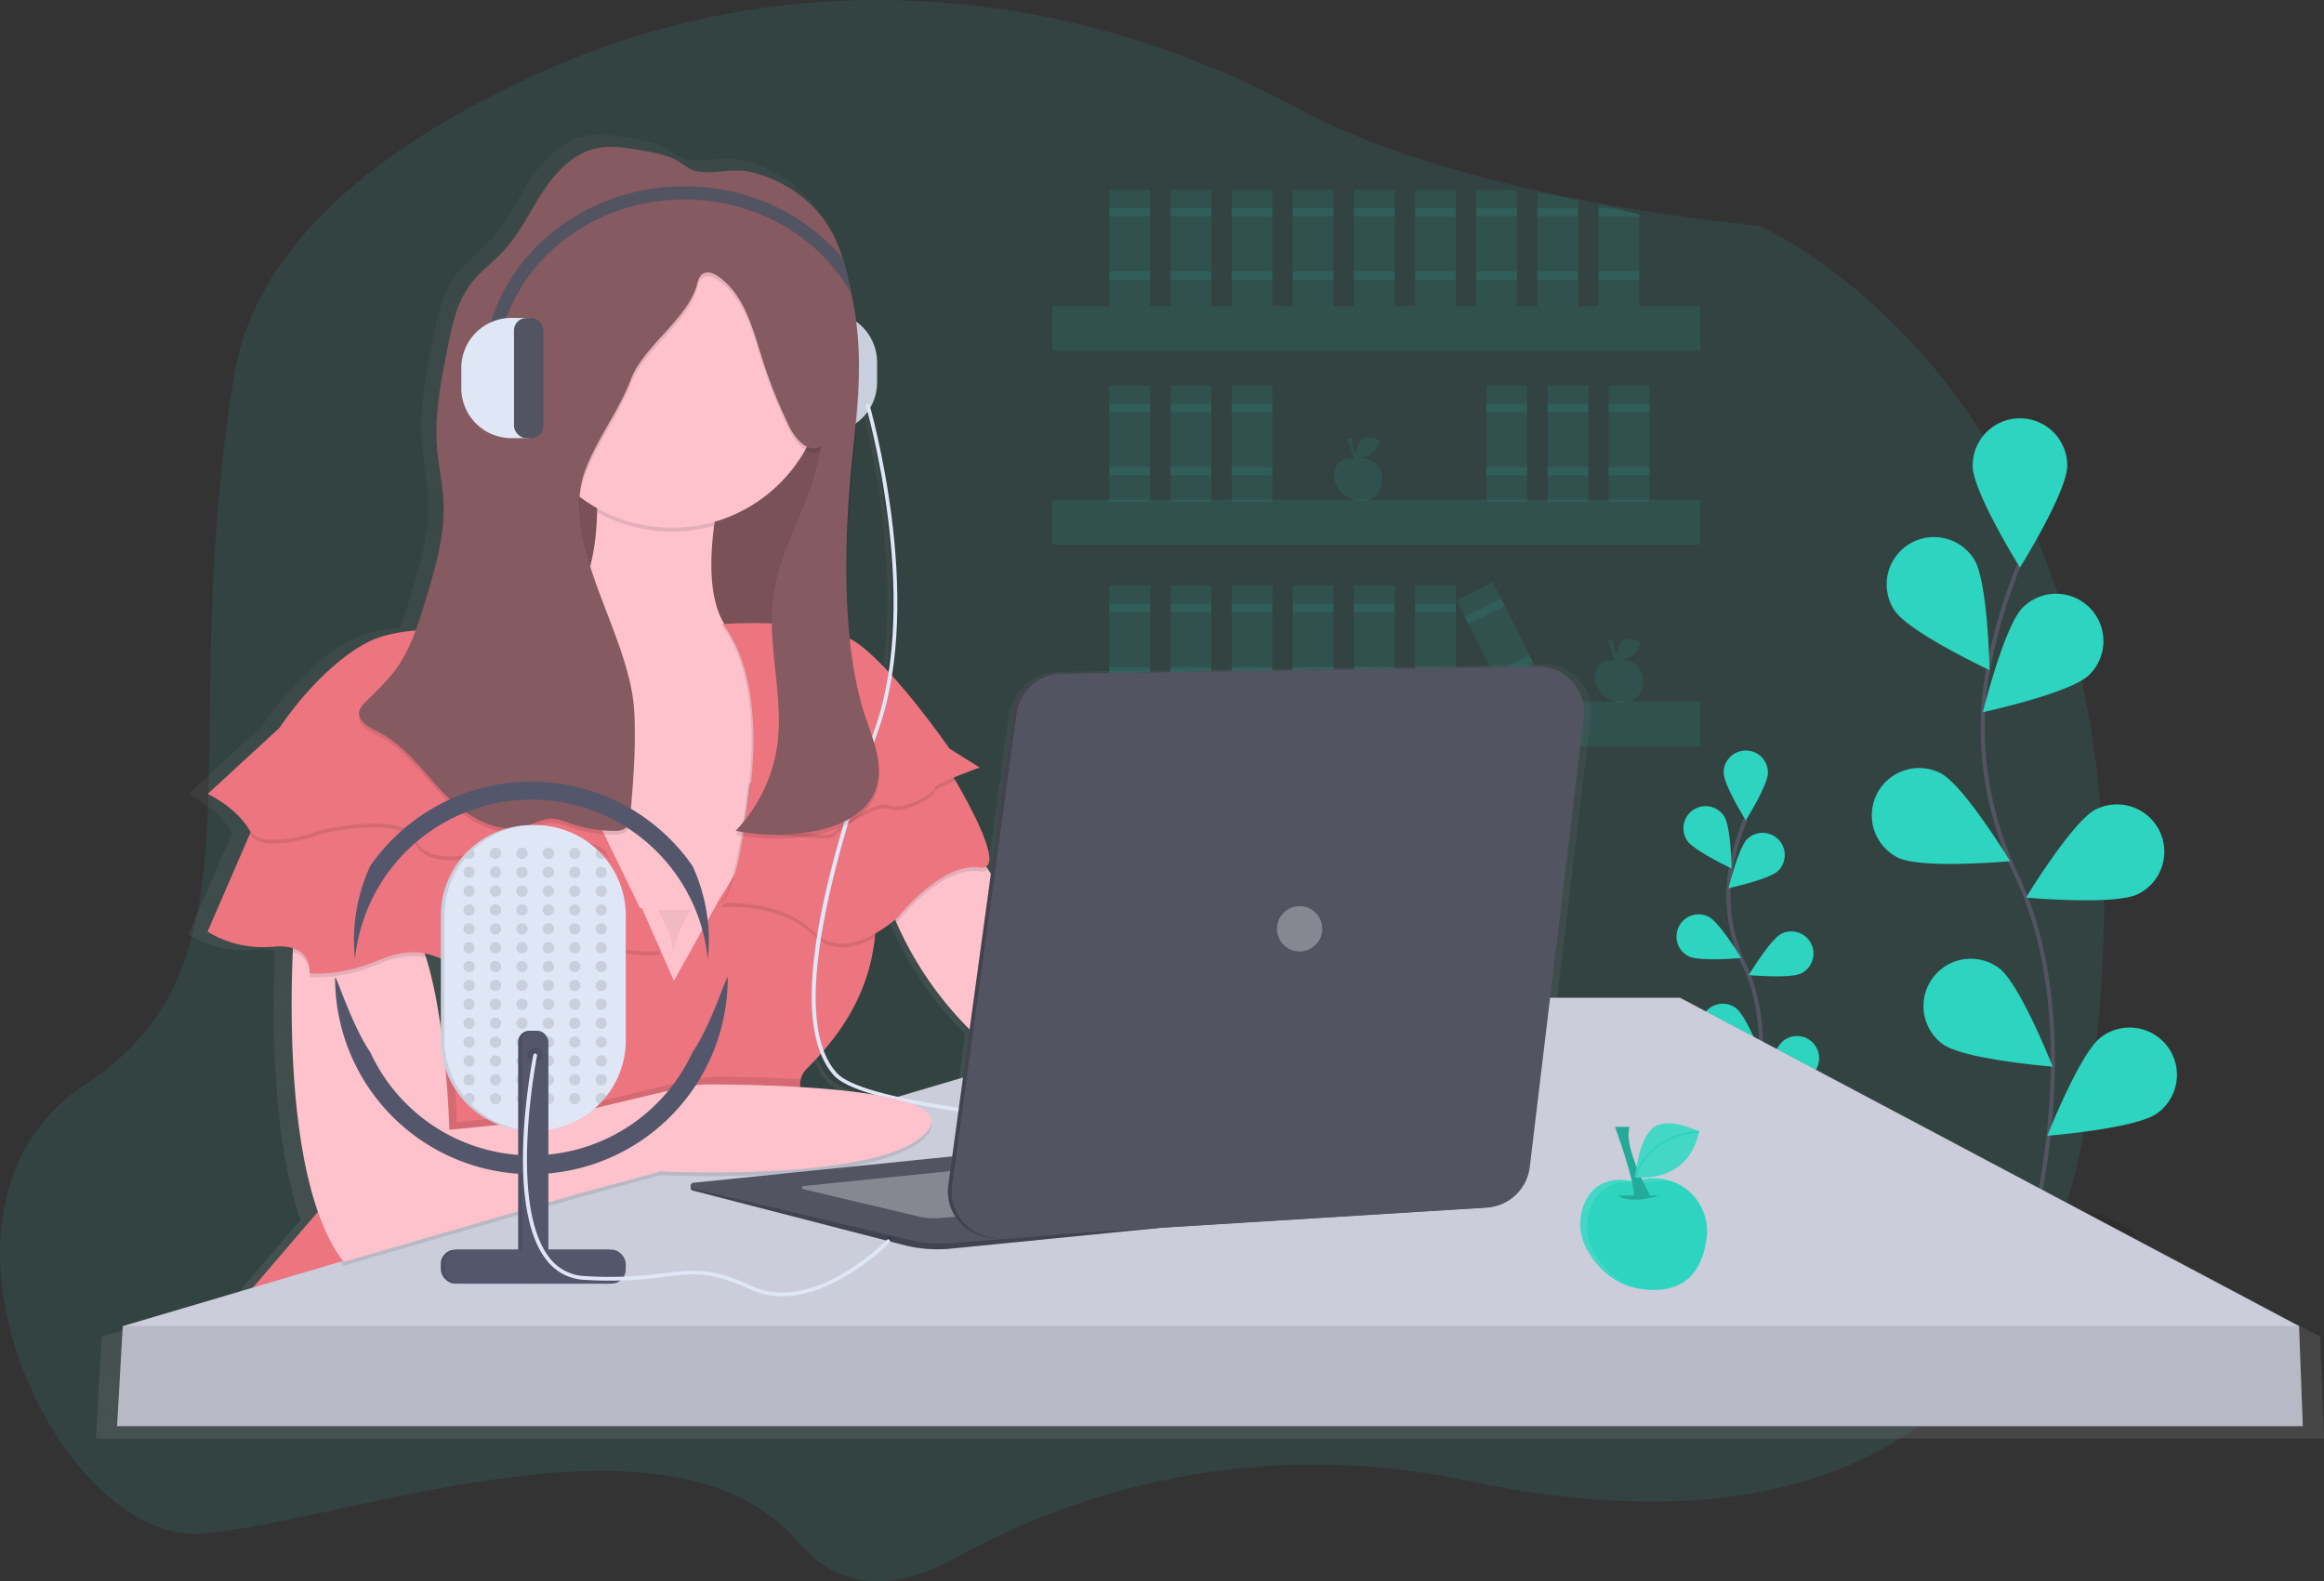 <svg xmlns="http://www.w3.org/2000/svg" viewBox="0 0 1140.21 776">
  <rect x="0" y="0" width="1140.21" height="776" fill="#333333" stroke="none"/>
  <defs>
    <linearGradient id="a" x1="623.53" y1="767.89" x2="623.53" y2="127.97" gradientUnits="userSpaceOnUse">
      <stop offset="0" stop-color="gray" stop-opacity=".25"/>
      <stop offset=".54" stop-color="gray" stop-opacity=".12"/>
      <stop offset="1" stop-color="gray" stop-opacity=".1"/>
    </linearGradient>
  </defs>
  <path d="M468.6 764.57c77.07-42.65 165.11-56.28 251.15-38 121.92 25.92 275.15 15.76 304.83-184.21 50.69-341.52-161.73-431.66-161.73-431.66S721.59 98.87 638.06 53.83c-118.65-64-254.27-72.15-373.52-18-76.26 34.6-139.06 82.78-149.79 148.93-30 185 19.27 286.93-72.9 347.32s-13.4 226.19 57.26 220.45 230.33-68.71 292.55 4.23c22.1 25.87 50.06 22.69 76.94 7.81z" fill="#2dd4bf" opacity=".1"/>
  <path fill="#2dd4bf" opacity=".1" d="M516.27 150.21h318v22h-318zM516.27 245.21h318v22h-318zM516.27 344.21h318v22h-318zM544.27 93.21h20v57h-20z"/>
  <path fill="#2dd4bf" opacity=".1" d="M544.27 102.21h20v4h-20zM544.27 133.21h20v4h-20zM574.27 93.21h20v57h-20z"/>
  <path fill="#2dd4bf" opacity=".1" d="M574.27 102.21h20v4h-20zM574.27 133.21h20v4h-20zM604.27 93.21h20v57h-20z"/>
  <path fill="#2dd4bf" opacity=".1" d="M604.27 102.21h20v4h-20zM604.27 133.21h20v4h-20zM634.27 93.21h20v57h-20z"/>
  <path fill="#2dd4bf" opacity=".1" d="M634.27 102.21h20v4h-20zM634.27 133.21h20v4h-20zM664.27 93.21h20v57h-20z"/>
  <path fill="#2dd4bf" opacity=".1" d="M664.27 102.21h20v4h-20zM664.27 133.21h20v4h-20zM694.27 93.21h20v57h-20z"/>
  <path fill="#2dd4bf" opacity=".1" d="M694.27 102.21h20v4h-20zM694.27 133.21h20v4h-20zM724.27 93.21h20v57h-20z"/>
  <path fill="#2dd4bf" opacity=".1" d="M724.27 102.21h20v4h-20zM724.27 133.21h20v4h-20zM714.552 294.674l17.878-8.964 25.55 50.953-17.88 8.965z"/>
  <path fill="#2dd4bf" opacity=".1" d="M718.591 302.726l17.879-8.964 1.792 3.575-17.878 8.965zM732.478 330.44l17.878-8.964 1.793 3.576-17.878 8.965zM544.27 189.21h20v57h-20z"/>
  <path fill="#2dd4bf" opacity=".1" d="M544.27 198.21h20v4h-20zM544.27 229.21h20v4h-20zM574.27 189.21h20v57h-20z"/>
  <path fill="#2dd4bf" opacity=".1" d="M574.27 198.21h20v4h-20zM574.27 229.21h20v4h-20zM604.27 189.21h20v57h-20z"/>
  <path fill="#2dd4bf" opacity=".1" d="M604.27 198.21h20v4h-20zM604.27 229.21h20v4h-20zM729.27 189.21h20v57h-20z"/>
  <path fill="#2dd4bf" opacity=".1" d="M729.27 198.21h20v4h-20zM729.27 229.21h20v4h-20zM759.27 189.21h20v57h-20z"/>
  <path fill="#2dd4bf" opacity=".1" d="M759.27 198.21h20v4h-20zM759.27 229.21h20v4h-20zM789.27 189.21h20v57h-20z"/>
  <path fill="#2dd4bf" opacity=".1" d="M789.27 198.21h20v4h-20zM789.27 229.21h20v4h-20zM544.27 287.21h20v57h-20z"/>
  <path fill="#2dd4bf" opacity=".1" d="M544.27 296.21h20v4h-20zM544.27 327.21h20v4h-20zM574.27 287.21h20v57h-20z"/>
  <path fill="#2dd4bf" opacity=".1" d="M574.27 296.21h20v4h-20zM574.27 327.21h20v4h-20zM604.27 287.21h20v57h-20z"/>
  <path fill="#2dd4bf" opacity=".1" d="M604.27 296.21h20v4h-20zM604.27 327.21h20v4h-20zM634.27 287.21h20v57h-20z"/>
  <path fill="#2dd4bf" opacity=".1" d="M634.27 296.21h20v4h-20zM634.27 327.21h20v4h-20zM664.27 287.21h20v57h-20z"/>
  <path fill="#2dd4bf" opacity=".1" d="M664.27 296.21h20v4h-20zM664.27 327.21h20v4h-20zM694.27 287.21h20v57h-20z"/>
  <path fill="#2dd4bf" opacity=".1" d="M694.27 296.21h20v4h-20zM694.27 327.21h20v4h-20zM774.27 98.29v51.92h-20V94.48q10.04 1.77 20 3.81z"/>
  <path fill="#2dd4bf" opacity=".1" d="M754.27 102.21h20v4h-20zM754.27 133.21h20v4h-20zM804.27 105.23v45h-20v-49.8c2.6.57 5.19 1.17 7.78 1.78q6.14 1.44 12.22 3.02z"/>
  <path d="M804.27 105.23v1h-20v-4h7.78q6.14 1.42 12.22 3zM784.27 133.21h20v4h-20z" fill="#2dd4bf" opacity=".1"/>
  <g opacity=".1" fill="#2dd4bf">
    <path d="M664.66 225.49s-6.06-2.06-9 3.29a9.75 9.75 0 00.13 9.38c1.92 3.46 5.87 8 13.35 7.56 6.35-.34 8.46-5.18 9-9.69a10 10 0 00-13.22-10.66z"/>
    <path d="M657.11 238.65a9.75 9.75 0 01-.13-9.38c2.92-5.34 9-3.29 9-3.29l.31-.11a9.87 9.87 0 017.13.16 9.87 9.87 0 00-8.41-.8l-.31.11s-6.06-2.06-9 3.29a9.75 9.75 0 00.13 9.38 14.57 14.57 0 006.86 6.49 15 15 0 01-5.58-5.85z" opacity=".1"/>
    <path d="M661.53 228.06s2.25 1.77 7.71 0" opacity=".2"/>
    <path d="M661.04 215.21s3.85 10.44 3.53 13.17l3.05-.32s-5.14-9.15-3.85-12.85z"/>
    <path d="M661.04 215.21s3.85 10.44 3.53 13.17l3.05-.32s-5.14-9.15-3.85-12.85z" opacity=".2"/>
    <path d="M676.78 216.09s-6.07-3.1-8.78-.54-3.13 9.11-3.13 9.11 9.89 1.34 11.91-8.57z"/>
    <path d="M676.78 216.09s-6.07-3.1-8.78-.54-3.13 9.11-3.13 9.11 9.89 1.34 11.91-8.57z" opacity=".1"/>
    <path d="M664.86 224.66s1.59-7.6 11.91-8.58"/>
  </g>
  <g opacity=".1" fill="#2dd4bf">
    <path d="M792.66 324.49s-6.06-2.06-9 3.29a9.75 9.75 0 00.13 9.38c1.92 3.46 5.87 8 13.35 7.56 6.35-.34 8.46-5.18 9-9.69a10 10 0 00-13.22-10.66z"/>
    <path d="M785.11 337.65a9.75 9.75 0 01-.13-9.38c2.92-5.34 9-3.29 9-3.29l.31-.11a9.87 9.87 0 017.13.16 9.87 9.87 0 00-8.41-.8l-.31.11s-6.06-2.06-9 3.29a9.75 9.75 0 00.13 9.38 14.57 14.57 0 006.86 6.49 15 15 0 01-5.58-5.85z" opacity=".1"/>
    <path d="M789.53 327.06s2.25 1.77 7.71 0" opacity=".2"/>
    <path d="M789.04 314.21s3.85 10.44 3.53 13.17l3.05-.32s-5.14-9.15-3.85-12.85z"/>
    <path d="M789.04 314.21s3.85 10.44 3.53 13.17l3.05-.32s-5.14-9.15-3.85-12.85z" opacity=".2"/>
    <path d="M804.78 315.09s-6.07-3.1-8.78-.54-3.13 9.11-3.13 9.11 9.89 1.34 11.91-8.57z"/>
    <path d="M804.78 315.09s-6.07-3.1-8.78-.54-3.13 9.11-3.13 9.11 9.89 1.34 11.91-8.57z" opacity=".1"/>
    <path d="M792.86 323.66s1.59-7.6 11.91-8.58"/>
  </g>
  <ellipse cx="995.02" cy="610.84" rx="54" ry="19.2" opacity=".1"/>
  <path d="M995.06 611s30.81-104.59-5.78-181.58c-15.35-32.31-20.45-68.58-13.36-103.64a277.84 277.84 0 0114.67-48.65" fill="none" stroke="#535461" stroke-miterlimit="10" stroke-width="2"/>
  <path d="M967.83 228.47c0 12.82 23.21 50 23.21 50s23.21-37.17 23.21-50a23.21 23.21 0 10-46.42 0zM929.46 299.47c7 10.76 46.65 29.35 46.65 29.35s-.72-43.82-7.69-54.58a23.225 23.225 0 10-39 25.23zM931.11 420.81c11.45 5.77 55.09 1.78 55.09 1.78s-22.74-37.46-34.19-43.23a23.21 23.21 0 10-20.9 41.45zM953.11 512.33c10.31 7.62 54 11.07 54 11.07s-16.08-40.77-26.39-48.39a23.211 23.211 0 10-27.61 37.32zM1024.85 331.3c-9.19 8.93-52 18.18-52 18.18s10.49-42.55 19.68-51.48a23.21 23.21 0 1132.34 33.3zM1049.11 438.66c-11.45 5.77-55.09 1.78-55.09 1.78s22.74-37.46 34.19-43.23a23.21 23.21 0 1120.9 41.45zM1058.45 546.25c-10.31 7.62-54 11.07-54 11.07s16.08-40.77 26.39-48.39a23.21 23.21 0 1127.6 37.32z" fill="#2dd4bf"/>
  <ellipse cx="860.62" cy="555.64" rx="54" ry="19.2" opacity=".1"/>
  <path d="M858.43 558.37s14.43-49-2.71-85.07a77.4 77.4 0 01-6.26-48.56 130.18 130.18 0 016.88-22.79" fill="none" stroke="#535461" stroke-miterlimit="10" stroke-width="2"/>
  <path d="M845.67 379.15c0 6 10.87 23.42 10.87 23.42s10.87-17.42 10.87-23.42a10.875 10.875 0 00-21.75 0zM827.7 412.41c3.26 5 21.86 13.75 21.86 13.75s-.34-20.53-3.6-25.57a10.876 10.876 0 10-18.26 11.82zM828.48 469.26c5.36 2.7 25.81.84 25.81.84s-10.65-17.55-16-20.26a10.874 10.874 0 10-9.79 19.42zM838.76 512.14c4.83 3.57 25.3 5.19 25.3 5.19s-7.54-19.1-12.36-22.67a10.875 10.875 0 10-12.93 17.49zM872.39 427.33c-4.31 4.18-24.38 8.52-24.38 8.52s4.92-19.94 9.22-24.12a10.873 10.873 0 0115.15 15.6zM883.78 477.63c-5.36 2.7-25.81.84-25.81.84s10.65-17.55 16-20.26a10.874 10.874 0 019.79 19.42zM888.11 528c-4.83 3.57-25.3 5.19-25.3 5.19s7.54-19.1 12.36-22.67A10.874 10.874 0 11888.11 528z" fill="#2dd4bf"/>
  <path d="M1168.22 717.85L858.58 553.6h-64.93l16.8-139.84a23.18 23.18 0 00-20.71-25.83L788 388h-.17l-236.21 3.59A25.49 25.49 0 00525 411.22l-11 80.36-1.59-2.43-.77-1.17c5.81-3.78-5.65-26.25-15.36-43l-.88-1.52c6.16-2.57 13-5 13-5L493.25 429s-13.94-20.18-28.78-36.55c10-62.62-11.12-135-11.37-136l-.56.15a29.9 29.9 0 004.46-15.8 30 30 0 00-10.12-22.48c-.59-5.36-1.44-10.88-2.66-16.69-.22-1-.45-2.11-.7-3.17-1.14-5-2.29-10-3.8-14.9a75 75 0 00-3.89-10.21c-7.89-16.67-24.12-28.59-41.9-32.79-9.15-2.16-18.53 1.19-27.07-.41-4.3-.79-8.15-4.92-12.34-6.59-5.31-2.12-11.06-3.11-16.68-4-7-1.17-14.27-2.33-21.24-.81-11.5 2.5-20.27 11.82-26.72 21.66s-11.46 20.74-19.43 29.4c-5.33 5.8-11.89 10.46-16.64 16.74-7 9.24-9.43 21-11.68 32.42-2.78 14.05-5.56 28.3-5.5 42.57 0 3.31.05 6.63.34 9.95.73 8.52 2.67 16.92 3.13 25.45 0 .92.07 1.84.09 2.76-.1 15.61-4.71 31-9.29 46-1.46 4.77-2.94 9.58-4.67 14.28-9.2.78-18 2.62-24.71 6.24-24.52 13.12-43.39 42.38-43.39 42.38l-35.87 33s14.16 6.61 20.77 17.94a8 8 0 00.81 1.13l-.52 1.2-21.06 48.64s13.22 9.44 33 7.55a24.56 24.56 0 019.6.7c0 .6-.06 1.21-.08 1.85-1.21 27.83-1.85 88.81 12.55 130l-32.54 38-65 19.25-2.83 50h1093.15zM230.73 531.4a39.82 39.82 0 018.11 2.58v34.76c-1.72-12.28-4.11-24.86-7.44-35.32-.21-.68-.4-1.35-.67-2.02zm187.69 66.89v-.36a17.74 17.74 0 01.49-3.6 10.18 10.18 0 012.61-4.86c2.41-2.41 4.9-5 7.39-7.81a36.39 36.39 0 006.54 10.81c3.2 3.57 10.35 6.78 20.39 9.68a367.91 367.91 0 00-37.42-3.86zm81.61-4.8l-32.68 9.67c-15.45-3.46-26.44-7.42-30.51-12a35 35 0 01-6.52-11.16c11.66-13.52 23-31.71 25.6-56.55.07-.65.12-1.32.18-2a65.1 65.1 0 0010-7l.59 1.38a175.9 175.9 0 0036.65 53.58zm-48.44-335.43c2.57 9.27 20 74.9 11.26 132.61-5.44-5.86-10.93-11.1-15.85-14.55a30.78 30.78 0 00-3.65-2.17c-1.09-10.58-1.59-21.55-1.67-32.42.1-13.46.9-26.81 2-39.51 1.19-13.46 2.59-26.3 3.46-38.93a30.21 30.21 0 004.45-5.03z" transform="translate(-29.89 -62)" fill="url(#a)"/>
  <path d="M405.75 212.22h-8.53v-59h8.53a24.56 24.56 0 0124.56 24.56v9.82a24.56 24.56 0 01-24.56 24.62z" fill="#dfe6f5"/>
  <rect x="419.88" y="215.27" width="14.48" height="58.95" rx="6.03" ry="6.03" transform="rotate(-180 412.17 213.745)" fill="#535461"/>
  <g opacity=".1">
    <path d="M405.75 212.22h-8.53v-59h8.53a24.56 24.56 0 0124.56 24.56v9.82a24.56 24.56 0 01-24.56 24.62z"/>
    <rect x="419.88" y="215.27" width="14.48" height="58.95" rx="6.03" ry="6.03" transform="rotate(-180 412.17 213.745)"/>
  </g>
  <path fill="#865a61" d="M260.72 184.45h149.09V339.1H260.72z"/>
  <path opacity=".1" d="M260.72 163.15h149.09V317.8H260.72z"/>
  <path d="M404.72 312.71l-9 65.4-4.24 30.74-1.56 11.29-13.07 25.48-24 46.76-46.3 5.56-81.44-114.85S182.47 301.6 247.3 309c36.35 4.16 45-28.38 45.65-57.77a218.52 218.52 0 00-4-44.1l64.82 31.49q-2.26 10.53-3.4 19.35c-3.16 24.06-.54 39.06 4.94 48.15 14.59 24.21 49.41 6.59 49.41 6.59z" fill="#fdc2cc"/>
  <path d="M353.79 238.63q-2.26 10.53-3.4 19.35a75.41 75.41 0 01-20.68 2.88 74.64 74.64 0 01-36.76-9.61 218.52 218.52 0 00-4-44.1z" opacity=".1"/>
  <circle cx="329.71" cy="183.99" r="75.01" fill="#fdc2cc"/>
  <path d="M429.73 610.9L121.35 635l50-58.34c53.65-32.78 53.19-77.84 46.06-105.79a108.76 108.76 0 00-9.95-25.71l106.59.5h.9l8.76 19.91.4.9 6.52 14.81 22.22-39.82 7.73-12.46 4.32-7s63.9-14.82 64.82 23.15a101.5 101.5 0 01-.51 13.06c-3.18 30.56-19.9 50.88-33.75 64.73-15.74 15.73 34.27 87.96 34.27 87.96z" fill="#ec7580"/>
  <path d="M392.9 529.54c-2.26 9 3.44 24.47 11 39.66-36.25 3.9-76 1.87-76 1.87l-40.79 11.12-114.82 33.34c-5-6.47-9-14.6-12.31-23.76l11.38-13.28c35.81-21.88 47.51-49.23 49.22-73.31a103 103 0 00-3.16-32.49 108.76 108.76 0 00-9.94-25.69l106.59.5h.9l8.76 19.91.4.9 6.52 14.81 22.22-39.82 7.71-12.46 4.32-7S428.8 409 429.73 447a101.5 101.5 0 01-.51 13.06c-3.18 30.56-19.9 50.88-33.75 64.73a10 10 0 00-2.57 4.75z" fill="#ec7580"/>
  <path d="M633.46 577.56c-1.85 22.22-55.56-7.41-55.56-7.41s-16.67-5.56-73.16-41.67a172.48 172.48 0 01-65-75.89 109 109 0 01-5.41-14.86L473.25 409l11.35 17.35L522.33 484l55.56 37s57.42 34.34 55.57 56.56z" fill="#fdc2cc"/>
  <path fill="#cbcdda" d="M1127.96 650.72H60.23l106.89-31.63 267.22-79.08 170.4-50.43h219.48l303.74 161.14zM60.23 650.72l-2.78 49.08h1072.36l-1.85-49.08H60.23z"/>
  <path opacity=".1" d="M60.23 650.72l-2.78 49.08h1072.36l-1.85-49.08H60.23z"/>
  <path d="M340.16 581.31l225.69-23.19 2.78 44.45-103.16 10.23a67.38 67.38 0 01-21.22-1.65l-104.28-26.94a1.48 1.48 0 01.19-2.9z" fill="#535461"/>
  <path d="M340.16 581.31l225.69-23.19 2.78 44.45-103.16 10.23a67.38 67.38 0 01-21.22-1.65l-104.28-26.94a1.48 1.48 0 01.19-2.9z" opacity=".2"/>
  <path d="M340.16 580.38l227.55-23.19 2.78 44.45L467.32 610a67.38 67.38 0 01-21.21-1.62l-106.14-25.09a1.48 1.48 0 01.19-2.91z" fill="#535461"/>
  <path d="M394.11 582l120.32-12.26 1.47 23.5-54.55 4.43a35.63 35.63 0 01-11.22-.87l-56.12-13.27a.78.78 0 01.1-1.53z" fill="#fff" opacity=".3"/>
  <path d="M484.6 426.37c-.73 1-2 1.45-3.94 1.17-18.52-2.78-39.82 24.08-39.82 24.08s-.38.36-1.07 1a109 109 0 01-5.41-14.86L473.25 409zM429.22 460c-8.71 4.85-20.7 8.33-30.05-1-16.15-16.15-44.46-14-46.22-13.9 2.89-.4 5.45-6.34 7.63-14.3l4.32-7s63.9-14.8 64.83 23.2a101.5 101.5 0 01-.51 13z" opacity=".1"/>
  <path d="M395.7 378.11l-5.8 42-13.07 25.48a79.68 79.68 0 00-24.82-2.33c9.21-1.27 15.16-58.82 15.16-58.82l.53-.12z" opacity=".1"/>
  <path d="M480.66 425.69c-18.52-2.78-39.82 24.08-39.82 24.08s-25 24.08-41.67 7.41c-16.15-16.15-44.46-14-46.22-13.9 9.21-1.28 15.16-58.83 15.16-58.83l.53-.12 88.87-19.76s5.3 8.12 11.28 18.46c10.79 18.63 23.79 44.45 11.87 42.66z" fill="#ec7580"/>
  <path d="M458.43 388.65c.93 1.85-14.82 11.11-22.22 8.33s-25.93 12-27.78 13.89-43.52-2.78-43.52-2.78a195.82 195.82 0 003.73-23.76l88.87-19.76s5.3 8.12 11.28 18.46c-5.53 2.27-10.81 4.71-10.36 5.62z" opacity=".1"/>
  <path d="M404.72 312.71l-9 65.4-4.24 30.74c-12.42-.93-27.48-2.6-27.48-2.6s15.74-65.75-10.19-100c0 0 .55 0 1.54-.1 14.55 24.18 49.37 6.56 49.37 6.56z" opacity=".1"/>
  <path d="M354.72 306.23s47.23-3.7 65.75 9.26 45.38 51.86 45.38 51.86l14.82 9.26s-23.15 8.33-22.22 10.19-14.82 11.11-22.22 8.33-25.93 12-27.78 13.89-43.52-2.78-43.52-2.78 15.72-65.75-10.21-100.01z" fill="#ec7580"/>
  <path d="M695.94 561.35c-10.72-.26-262.75-6.8-286.81-33.64-25.62-28.58-.75-110.93 20.19-170.39 22.79-64.73-4.38-157.68-4.65-158.74l1.79-.47c.28 1.07 27.59 94.56 4.61 159.82-32.57 92.51-39.3 147.64-20.56 168.54 23.54 26.25 282.86 33 285.48 33z" fill="#dfe6f5"/>
  <path d="M521.7 330.61l233.14-3.54a22.74 22.74 0 0120.27 25.34l-26.45 220.2a22.74 22.74 0 01-21.21 20l-238.29 14.75a22.74 22.74 0 01-23.86-26l31.64-231.42a22.74 22.74 0 0124.76-19.33z" fill="#535461"/>
  <path d="M521.7 330.61l233.14-3.54a22.74 22.74 0 0120.27 25.34l-26.45 220.2a22.74 22.74 0 01-21.21 20l-238.29 14.75a22.74 22.74 0 01-23.86-26l31.64-231.42a22.74 22.74 0 0124.76-19.33z" opacity=".2"/>
  <path d="M523.55 330.61l233.14-3.54A22.74 22.74 0 01777 352.41l-26.45 220.2a22.74 22.74 0 01-21.21 20l-238.32 14.75a22.74 22.74 0 01-23.86-26l31.64-231.42a22.74 22.74 0 0124.75-19.33z" fill="#535461"/>
  <circle cx="637.62" cy="455.78" r="11.11" fill="#fff" opacity=".3"/>
  <path d="M403.9 569.21c-36.25 3.9-76 1.87-76 1.87l-40.79 11.11-114.82 33.34c-5-6.47-9-14.6-12.31-23.76l11.38-13.28c35.81-21.88 47.51-49.23 49.22-73.31 3.06 23.95 3.57 45.52 3.57 45.52l46.3-4.63 67.27-16a60.74 60.74 0 0114.14-1.65c8.76 0 24.35.19 41 1.09-2.22 9.01 3.48 24.49 11.04 39.7z" opacity=".1"/>
  <path d="M454.73 557.19c-21.3 25-130.57 19.45-130.57 19.45l-40.75 11.11-114.83 33.33c-.5-.65-1-1.31-1.46-2L434.35 540c17.06 3.44 27.53 8.8 20.38 17.19z" opacity=".1"/>
  <path d="M454.73 555.34c-21.3 25-130.57 19.45-130.57 19.45l-40.75 11.1-114.83 33.34c-27-35-26.4-118.41-24.93-152.15.4-9.06.85-14.54.85-14.54s38.89-24.08 56.49 0c3.14 4.29 5.77 10.29 8 17.25 10.21 32.09 11.46 84.61 11.46 84.61l46.3-4.63 67.27-16a60.78 60.78 0 0114.15-1.65c27.88.08 124.84 1.76 106.56 23.22z" fill="#fdc2cc"/>
  <path d="M208.98 469.8c-5.91-1.28-13.08-1-22.8 3.12-19.45 8.33-34.26 6.48-34.26 6.48s1.19-9.45-8.26-12.32c.4-9.06.85-14.54.85-14.54s38.89-24.08 56.49 0c3.11 4.29 5.76 10.29 7.98 17.26zM324.11 468.29c-.62.13-8.95 1.7-25-1.86-16.67-3.7-23.15 3.7-32.41 7.41s-33.29 5.56-42.59 1.86c-2.19-.88-4.39-2-6.72-3a108.76 108.76 0 00-9.91-25.7l106.59.5 9.66 19.91z" opacity=".1"/>
  <path d="M324.11 466.44s-8.33 1.85-25-1.85-23.15 3.7-32.41 7.41-33.34 5.56-42.6 1.85-18.52-11.11-38-2.78-34.26 6.48-34.26 6.48 1.85-14.82-17.59-13-32.41-7.41-32.41-7.41l20.66-47.72 6.2-14.33 154.94-10.59h.74z" fill="#ec7580"/>
  <path d="M299.11 422c-10.19-16.67-63.9-1.85-63.9-1.85s-25.93 7.41-31.49-6.48S158.4 409 158.4 409s-28.85 10.82-35.83.44l6.2-14.33 154.87-10.61z" opacity=".1"/>
  <path d="M254.7 312.71s-50.93-10.19-75 2.78-42.59 41.67-42.59 41.67l-35.2 32.41s13.89 6.48 20.37 17.59 36.12 0 36.12 0 39.82-9.26 45.38 4.63 31.49 6.48 31.49 6.48 53.71-14.82 63.9 1.85z" fill="#ec7580"/>
  <path d="M313.41 75.43c-6.9-1.16-14-2.29-20.84-.8-11.28 2.45-19.88 11.6-26.21 21.24s-11.25 20.34-19.06 28.83c-5.23 5.69-11.66 10.26-16.32 16.42-6.86 9.07-9.25 20.64-11.46 31.8-3.24 16.38-6.49 33-5.06 49.67.72 8.36 2.62 16.59 3.07 25 .91 16.89-4.08 33.47-9 49.65-3.41 11.18-6.93 22.57-13.67 32.12-4.47 6.33-10.2 11.63-15.66 17.12a9.61 9.61 0 00-2.87 4.21c-1.18 4.78 4.59 8 9 10.16 13.49 6.73 22.34 19.86 32.83 30.68s25.5 20.11 39.93 15.77c4.28-1.29 8.34-3.74 12.8-3.66 3 .05 5.88 1.27 8.73 2.27a65.53 65.53 0 0022.07 3.7 8.53 8.53 0 004.79-1c2.23-1.51 2.66-4.55 2.88-7.23 1.41-16.82 2.81-33.7 1.86-50.55-2.15-38.16-37.41-82.3-24-118.11 5.83-15.62 16.49-29.06 22.39-44.65 6.22-16.43 28.15-29.77 32.5-46.8.49-1.92 1.16-4 2.84-5 2.31-1.42 5.32-.18 7.55 1.36 12.62 8.7 16.73 25.06 21.32 39.68a245.14 245.14 0 0013.71 34.34c3 6 9.44 12.95 15.08 9.31-2.84 25.28-19.24 47.36-22.95 72.52-3.62 24.52 5.15 49.58 1.75 74.12a76 76 0 01-20.45 42 101.68 101.68 0 0037.83.34c12.69-2.29 26.27-8.3 30.85-20.36 5-13.27-2.73-27.51-6.66-41.15-9.43-32.79-8.7-71.57-5.71-105.56 3.08-34.95 7.7-65.55-.13-99.75-1.92-8.39-3.87-16.85-7.55-24.63-7.74-16.35-23.66-28.05-41.11-32.17-9-2.12-18.18 1.17-26.56-.39-4.22-.79-8-4.83-12.1-6.47-5.26-2.15-10.9-3.11-16.41-4.03z" opacity=".1"/>
  <path d="M429.59 387.66c-4.58 12.06-18.16 18.07-30.86 20.36a101.89 101.89 0 01-37.83-.34 76.06 76.06 0 0020.45-42c3.41-24.55-5.36-49.61-1.75-74.12 3.71-25.17 20.11-47.25 22.95-72.53-5.64 3.64-12.13-3.28-15.09-9.31a245.69 245.69 0 01-13.71-34.34c-4.59-14.62-8.7-31-21.32-39.68-2.23-1.54-5.24-2.78-7.55-1.35-1.69 1-2.35 3.11-2.84 5-4.34 17-26.28 30.36-32.49 46.79-5.91 15.59-16.57 29-22.4 44.65-13.36 35.8 21.9 79.94 24 118.1.94 16.85-.46 33.74-1.86 50.55-.23 2.69-.66 5.73-2.89 7.24a8.51 8.51 0 01-4.78 1 65.31 65.31 0 01-22.01-3.68c-2.85-1-5.71-2.22-8.73-2.27-4.46-.07-8.52 2.38-12.8 3.66-14.43 4.34-29.45-4.95-39.93-15.77s-19.36-23.93-32.84-30.62c-4.41-2.2-10.18-5.38-9-10.17a9.68 9.68 0 012.87-4.2c5.46-5.49 11.2-10.8 15.67-17.12 6.74-9.55 10.25-20.94 13.67-32.12 4.94-16.18 9.93-32.76 9-49.65-.44-8.37-2.34-16.6-3.07-25-1.44-16.64 1.82-33.28 5.06-49.66 2.2-11.16 4.59-22.73 11.46-31.8 4.67-6.16 11.09-10.73 16.33-16.42 7.82-8.49 12.72-19.19 19.06-28.84s14.94-18.79 26.22-21.24c6.83-1.49 13.94-.35 20.84.8 5.51.93 11.15 1.89 16.36 4 4.11 1.64 7.89 5.69 12.1 6.46 8.38 1.57 17.59-1.72 26.56.4 17.45 4.11 33.37 15.81 41.11 32.16a73.61 73.61 0 013.82 10c1.48 4.8 2.61 9.71 3.73 14.61.24 1 .47 2.08.69 3.11 6.85 32.56 2.43 56.27-.56 90.14s-3.72 79.25 5.7 112c3.93 13.68 11.7 27.93 6.66 41.2z" fill="#865a61"/>
  <path d="M322.77 446.53s7.41 12 7.41 20.37c0 0 5.56-20.37 10.19-20.37" opacity=".05"/>
  <path d="M305.17 449.3v61.12a44.25 44.25 0 01-9.54 27.51 45.65 45.65 0 01-3.39 3.82 44.45 44.45 0 01-63 0 45.66 45.66 0 01-3.39-3.82 44.25 44.25 0 01-9.54-27.51V449.3a44.21 44.21 0 0110.27-28.42 42.24 42.24 0 013.81-4 44.41 44.41 0 0160.75 0c.36.32.71.67 1.06 1 1 1 1.87 2 2.75 3a44.21 44.21 0 0110.22 28.42z" fill="#dfe6f5"/>
  <path d="M305.17 449.3v61.12a44.25 44.25 0 01-9.54 27.51 45.65 45.65 0 01-3.39 3.82 44.45 44.45 0 01-63 0 45.66 45.66 0 01-3.39-3.82 44.25 44.25 0 01-9.54-27.51V449.3a44.21 44.21 0 0110.27-28.42 42.24 42.24 0 013.81-4 44.41 44.41 0 0160.75 0c.36.32.71.67 1.06 1 1 1 1.87 2 2.75 3a44.21 44.21 0 0110.22 28.42z" opacity=".1"/>
  <path d="M307.03 449.3v61.12a44.25 44.25 0 01-9.54 27.51 45.65 45.65 0 01-3.39 3.82 44.45 44.45 0 01-63 0 45.66 45.66 0 01-3.39-3.82 44.25 44.25 0 01-9.6-27.51V449.3a44.21 44.21 0 0110.27-28.42 42.24 42.24 0 013.81-4 44.41 44.41 0 0160.75 0c.36.32.71.67 1.06 1 1 1 1.87 2 2.75 3a44.21 44.21 0 0110.28 28.42z" fill="#dfe6f5"/>
  <circle cx="243.12" cy="418.74" r="2.78" opacity=".1"/>
  <circle cx="243.12" cy="428" r="2.78" opacity=".1"/>
  <circle cx="243.12" cy="437.26" r="2.78" opacity=".1"/>
  <circle cx="243.12" cy="446.52" r="2.78" opacity=".1"/>
  <circle cx="243.12" cy="455.78" r="2.78" opacity=".1"/>
  <circle cx="243.12" cy="465.04" r="2.78" opacity=".1"/>
  <circle cx="243.12" cy="474.3" r="2.78" opacity=".1"/>
  <circle cx="243.12" cy="483.57" r="2.78" opacity=".1"/>
  <circle cx="243.12" cy="492.83" r="2.78" opacity=".1"/>
  <circle cx="243.12" cy="502.09" r="2.78" opacity=".1"/>
  <circle cx="243.12" cy="511.35" r="2.78" opacity=".1"/>
  <circle cx="243.12" cy="520.61" r="2.78" opacity=".1"/>
  <circle cx="243.12" cy="529.87" r="2.78" opacity=".1"/>
  <circle cx="243.12" cy="539.13" r="2.78" opacity=".1"/>
  <path d="M232.94 418.74a2.78 2.78 0 01-4.55 2.14 42.24 42.24 0 013.81-4 2.72 2.72 0 01.74 1.86z" opacity=".1"/>
  <circle cx="230.16" cy="428" r="2.78" opacity=".1"/>
  <circle cx="230.16" cy="437.26" r="2.78" opacity=".1"/>
  <circle cx="230.16" cy="446.52" r="2.78" opacity=".1"/>
  <circle cx="230.16" cy="455.78" r="2.78" opacity=".1"/>
  <circle cx="230.16" cy="465.04" r="2.78" opacity=".1"/>
  <circle cx="230.16" cy="474.3" r="2.78" opacity=".1"/>
  <circle cx="230.16" cy="483.57" r="2.78" opacity=".1"/>
  <circle cx="230.16" cy="492.83" r="2.78" opacity=".1"/>
  <circle cx="230.16" cy="502.09" r="2.78" opacity=".1"/>
  <circle cx="230.16" cy="511.35" r="2.78" opacity=".1"/>
  <circle cx="230.16" cy="520.61" r="2.78" opacity=".1"/>
  <circle cx="230.16" cy="529.87" r="2.78" opacity=".1"/>
  <path d="M232.94 539.13a2.77 2.77 0 01-1.89 2.63 45.66 45.66 0 01-3.39-3.82 2.77 2.77 0 015.28 1.19z" opacity=".1"/>
  <circle cx="256.09" cy="418.74" r="2.78" opacity=".1"/>
  <circle cx="256.09" cy="428" r="2.78" opacity=".1"/>
  <circle cx="256.09" cy="437.26" r="2.78" opacity=".1"/>
  <circle cx="256.09" cy="446.52" r="2.78" opacity=".1"/>
  <circle cx="256.09" cy="455.78" r="2.78" opacity=".1"/>
  <circle cx="256.09" cy="465.04" r="2.78" opacity=".1"/>
  <circle cx="256.09" cy="474.3" r="2.78" opacity=".1"/>
  <circle cx="256.09" cy="483.57" r="2.78" opacity=".1"/>
  <circle cx="256.09" cy="492.83" r="2.78" opacity=".1"/>
  <circle cx="256.09" cy="502.09" r="2.78" opacity=".1"/>
  <circle cx="256.09" cy="511.35" r="2.78" opacity=".1"/>
  <circle cx="256.09" cy="520.61" r="2.78" opacity=".1"/>
  <circle cx="256.09" cy="529.87" r="2.78" opacity=".1"/>
  <circle cx="256.09" cy="539.13" r="2.78" opacity=".1"/>
  <circle cx="269.05" cy="418.74" r="2.78" opacity=".1"/>
  <circle cx="269.05" cy="428" r="2.78" opacity=".1"/>
  <circle cx="269.05" cy="437.26" r="2.78" opacity=".1"/>
  <circle cx="269.05" cy="446.52" r="2.78" opacity=".1"/>
  <circle cx="269.05" cy="455.78" r="2.78" opacity=".1"/>
  <circle cx="269.05" cy="465.04" r="2.78" opacity=".1"/>
  <circle cx="269.05" cy="474.3" r="2.78" opacity=".1"/>
  <circle cx="269.05" cy="483.57" r="2.78" opacity=".1"/>
  <circle cx="269.05" cy="492.83" r="2.78" opacity=".1"/>
  <circle cx="269.05" cy="502.09" r="2.78" opacity=".1"/>
  <circle cx="269.05" cy="511.35" r="2.78" opacity=".1"/>
  <circle cx="269.05" cy="520.61" r="2.78" opacity=".1"/>
  <circle cx="269.05" cy="529.87" r="2.78" opacity=".1"/>
  <circle cx="269.05" cy="539.13" r="2.78" opacity=".1"/>
  <circle cx="282.02" cy="418.74" r="2.78" opacity=".1"/>
  <circle cx="282.02" cy="428" r="2.78" opacity=".1"/>
  <circle cx="282.02" cy="437.26" r="2.78" opacity=".1"/>
  <circle cx="282.02" cy="446.52" r="2.78" opacity=".1"/>
  <circle cx="282.02" cy="455.78" r="2.78" opacity=".1"/>
  <circle cx="282.02" cy="465.04" r="2.78" opacity=".1"/>
  <circle cx="282.02" cy="474.3" r="2.78" opacity=".1"/>
  <circle cx="282.02" cy="483.57" r="2.78" opacity=".1"/>
  <circle cx="282.02" cy="492.83" r="2.78" opacity=".1"/>
  <circle cx="282.02" cy="502.09" r="2.78" opacity=".1"/>
  <circle cx="282.02" cy="511.35" r="2.78" opacity=".1"/>
  <circle cx="282.02" cy="520.61" r="2.78" opacity=".1"/>
  <circle cx="282.02" cy="529.87" r="2.78" opacity=".1"/>
  <circle cx="282.02" cy="539.13" r="2.78" opacity=".1"/>
  <path d="M296.76 420.88a2.78 2.78 0 01-4.55-2.14 2.72 2.72 0 01.74-1.88c.36.32.71.67 1.06 1 .96.98 1.87 1.98 2.75 3.02z" opacity=".1"/>
  <circle cx="294.98" cy="428" r="2.78" opacity=".1"/>
  <circle cx="294.98" cy="437.26" r="2.78" opacity=".1"/>
  <circle cx="294.98" cy="446.52" r="2.78" opacity=".1"/>
  <circle cx="294.98" cy="455.78" r="2.78" opacity=".1"/>
  <circle cx="294.98" cy="465.04" r="2.78" opacity=".1"/>
  <circle cx="294.98" cy="474.3" r="2.78" opacity=".1"/>
  <circle cx="294.98" cy="483.57" r="2.78" opacity=".1"/>
  <circle cx="294.98" cy="492.83" r="2.78" opacity=".1"/>
  <circle cx="294.98" cy="502.09" r="2.78" opacity=".1"/>
  <circle cx="294.98" cy="511.35" r="2.78" opacity=".1"/>
  <circle cx="294.98" cy="520.61" r="2.78" opacity=".1"/>
  <circle cx="294.98" cy="529.87" r="2.78" opacity=".1"/>
  <path d="M297.49 537.93a45.65 45.65 0 01-3.39 3.82 2.78 2.78 0 113.39-3.82z" opacity=".1"/>
  <rect x="254.24" y="505.79" width="12.96" height="124.09" rx="5.4" ry="5.4" fill="#54576b"/>
  <rect x="216.27" y="613.21" width="88.9" height="16.67" rx="6.95" ry="6.95" fill="#54576b"/>
  <rect x="254.24" y="505.79" width="12.96" height="124.09" rx="5.4" ry="5.4" opacity=".1"/>
  <rect x="216.27" y="613.21" width="88.9" height="16.67" rx="6.95" ry="6.95" opacity=".1"/>
  <rect x="256.09" y="505.79" width="12.96" height="124.09" rx="5.4" ry="5.4" fill="#54576b"/>
  <rect x="218.12" y="613.21" width="88.9" height="16.67" rx="6.95" ry="6.95" fill="#54576b"/>
  <path d="M339.77 516.29a87 87 0 01-158.1 0c-9.21-13.21-17.26-39.55-17.26-36.42a96.31 96.31 0 10192.62 0c0-3.13-8.05 23.21-17.26 36.42zM260.72 383.55a96.27 96.27 0 00-79.05 41.36 86.53 86.53 0 00-8 36.42 87.62 87.62 0 00.49 9.26 87 87 0 01173.11 0 87.6 87.6 0 00.49-9.26 86.53 86.53 0 00-8-36.42 96.27 96.27 0 00-79.04-41.36z" fill="#54576b"/>
  <circle cx="262.57" cy="517.83" r="3.7" opacity=".1"/>
  <circle cx="436.2" cy="608.12" r="1.39" opacity=".2"/>
  <path d="M383.76 636.08a37.16 37.16 0 01-16-3.51c-18.66-8.78-27.86-7.67-41.78-6A196.08 196.08 0 01286.6 628a24.65 24.65 0 01-18.7-10c-20.64-26.8-6.83-97.36-6.23-100.35a.93.93 0 011.82.36c-.14.72-14.25 72.72 5.88 98.85a22.87 22.87 0 0017.35 9.31 194.08 194.08 0 0039-1.43c14.24-1.72 23.65-2.86 42.79 6.15 30.53 14.37 66.31-22.18 66.66-22.55a.93.93 0 011.33 1.29c-.27.32-25.86 26.45-52.74 26.45z" fill="#dfe6f5"/>
  <path d="M417.78 144.31c-15.29-27.55-46.33-46.44-82-46.44-50.8 0-92.14 38.22-92.14 85.2h-6.53c0-50.55 44.25-91.68 98.62-91.68 31.48 0 59.56 13.78 77.63 35.2 1.48 4.8 2.61 9.71 3.73 14.61.25 1.05.48 2.08.69 3.11z" fill="#535461"/>
  <path d="M250.89 156h8.53v59h-8.53a24.56 24.56 0 01-24.56-24.56v-9.82A24.56 24.56 0 01250.89 156z" fill="#dfe6f5"/>
  <rect x="252.18" y="156.05" width="14.48" height="58.95" rx="6.03" ry="6.03" fill="#535461"/>
  <path d="M801.83 579.91s-15.88-5.38-23.52 8.61a25.52 25.52 0 00.34 24.57c5 9.07 15.36 20.85 35 19.8 16.62-.89 22.15-13.57 23.65-25.37a26.06 26.06 0 00-34.61-27.9z" fill="#2dd4bf"/>
  <path d="M782.01 614.35a25.52 25.52 0 01-.34-24.57c7.64-14 23.52-8.61 23.52-8.61l.81-.29a25.83 25.83 0 0118.66.42 25.84 25.84 0 00-22-2.1l-.81.29s-15.88-5.38-23.52 8.61a25.52 25.52 0 00.34 24.57c3.31 6 8.92 13.11 18 17a39.35 39.35 0 01-14.66-15.32z" fill="#fff" opacity=".1"/>
  <path d="M793.63 586.64s5.89 4.63 20.18 0" opacity=".2"/>
  <path d="M792.37 553s10.09 27.33 9.25 34.48l8-.84s-13.51-23.97-10.1-33.64z" fill="#2dd4bf"/>
  <path d="M792.37 553s10.09 27.33 9.25 34.48l8-.84s-13.51-23.97-10.1-33.64z" opacity=".2"/>
  <path d="M833.56 555.28s-15.88-8.12-23-1.41-8.2 23.86-8.2 23.86 25.91 3.57 31.2-22.45z" fill="#2dd4bf"/>
  <path d="M833.56 555.28s-15.88-8.12-23-1.41-8.2 23.86-8.2 23.86 25.91 3.57 31.2-22.45z" fill="#fff" opacity=".1"/>
  <path d="M802.37 577.73s4.17-19.91 31.19-22.45" fill="none" stroke="#2dd4bf" stroke-miterlimit="10"/>
</svg>
